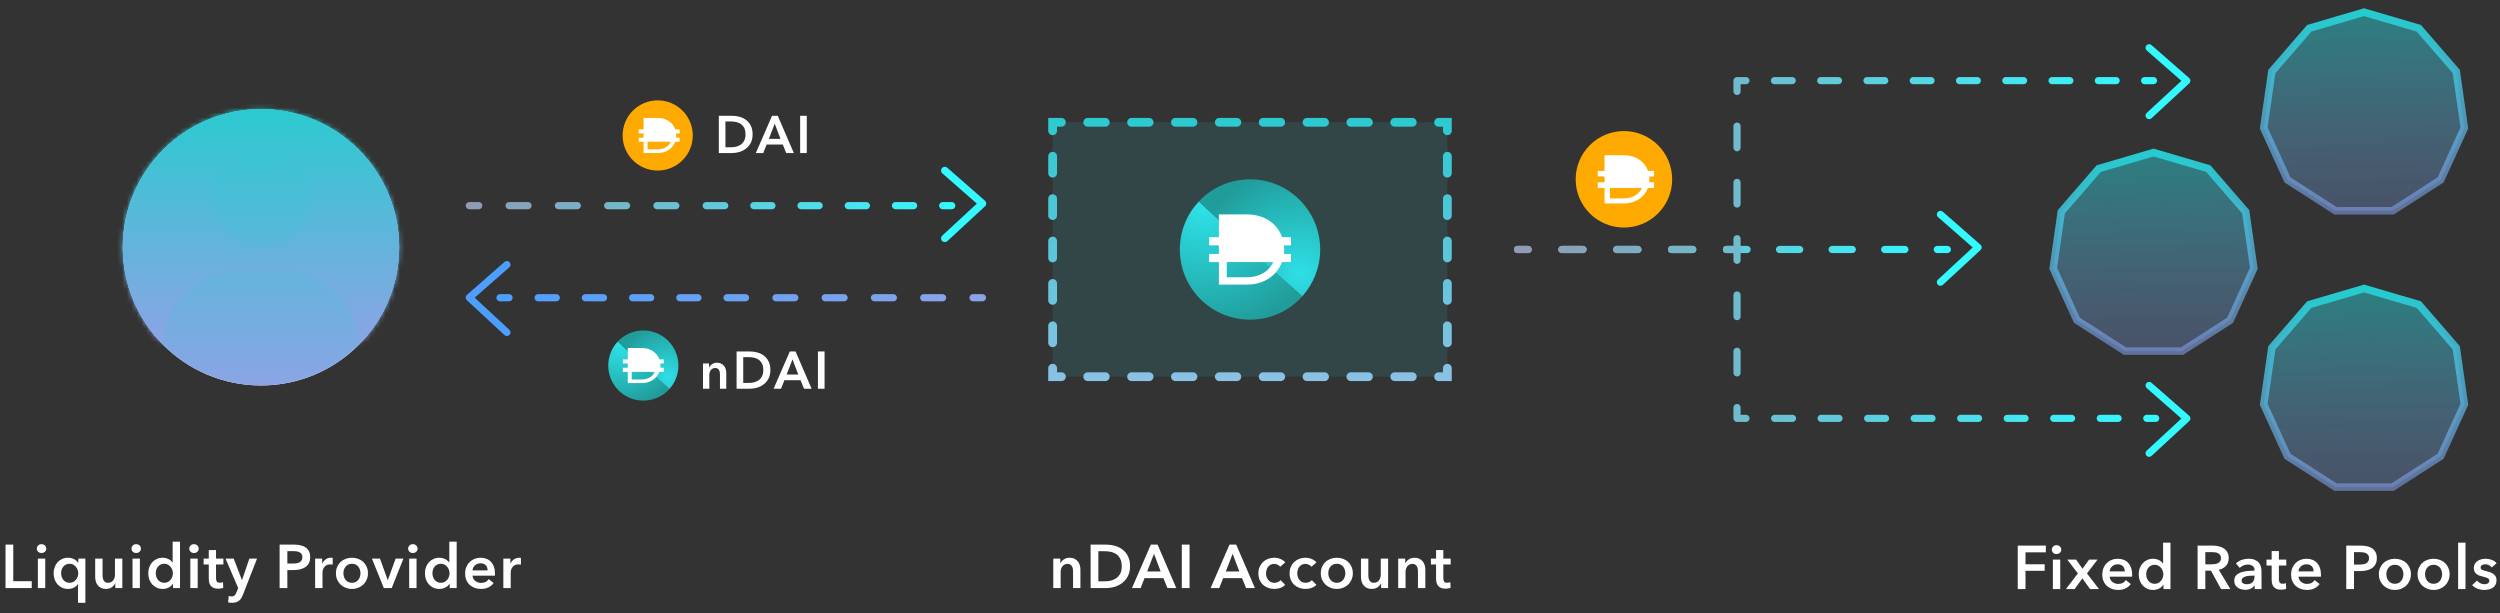 <svg width="522" height="128" viewBox="0 0 522 128" fill="none" xmlns="http://www.w3.org/2000/svg">
<rect x="0" y="0" width="522" height="128" fill="#333333" stroke="none"/>
<path d="M83.336 51.636C83.336 67.568 70.421 80.484 54.489 80.484C38.557 80.484 25.642 67.568 25.642 51.636C25.642 35.705 38.557 22.789 54.489 22.789C70.421 22.789 83.336 35.705 83.336 51.636Z" fill="white"/>
<path fillRule="evenodd" clipRule="evenodd" d="M54.489 74.985C67.384 74.985 77.838 64.532 77.838 51.636C77.838 38.741 67.384 28.288 54.489 28.288C41.594 28.288 31.14 38.741 31.14 51.636C31.14 64.532 41.594 74.985 54.489 74.985ZM54.489 80.484C70.421 80.484 83.336 67.568 83.336 51.636C83.336 35.705 70.421 22.789 54.489 22.789C38.557 22.789 25.642 35.705 25.642 51.636C25.642 67.568 38.557 80.484 54.489 80.484Z" fill="url(#paint0_linear_10391_104067)"/>
<mask id="path-3-inside-1_10391_104067" fill="white">
<path fillRule="evenodd" clipRule="evenodd" d="M75.431 71.476C80.331 66.305 83.336 59.322 83.336 51.636C83.336 35.705 70.421 22.789 54.489 22.789C38.557 22.789 25.642 35.705 25.642 51.636C25.642 59.347 28.666 66.35 33.594 71.526C34.32 63.194 41.334 56.634 49.852 56.634H59.178C67.677 56.634 74.682 63.168 75.431 71.476ZM54.515 51.971C48.731 51.971 44.023 47.264 44.023 41.48C44.023 35.695 48.731 30.988 54.515 30.988C60.299 30.988 65.006 35.695 65.006 41.48C65.006 47.264 60.299 51.971 54.515 51.971Z"/>
</mask>
<path fillRule="evenodd" clipRule="evenodd" d="M75.431 71.476C80.331 66.305 83.336 59.322 83.336 51.636C83.336 35.705 70.421 22.789 54.489 22.789C38.557 22.789 25.642 35.705 25.642 51.636C25.642 59.347 28.666 66.35 33.594 71.526C34.32 63.194 41.334 56.634 49.852 56.634H59.178C67.677 56.634 74.682 63.168 75.431 71.476ZM54.515 51.971C48.731 51.971 44.023 47.264 44.023 41.48C44.023 35.695 48.731 30.988 54.515 30.988C60.299 30.988 65.006 35.695 65.006 41.48C65.006 47.264 60.299 51.971 54.515 51.971Z" fill="url(#paint1_linear_10391_104067)"/>
<path d="M75.431 71.476L69.955 71.97L71.048 84.094L79.422 75.258L75.431 71.476ZM33.594 71.526L29.612 75.317L38.015 84.142L39.072 72.003L33.594 71.526ZM77.838 51.636C77.838 57.859 75.41 63.504 71.44 67.694L79.422 75.258C85.251 69.107 88.835 60.784 88.835 51.636H77.838ZM54.489 28.288C67.384 28.288 77.838 38.741 77.838 51.636H88.835C88.835 32.668 73.458 17.291 54.489 17.291V28.288ZM31.14 51.636C31.14 38.741 41.594 28.288 54.489 28.288V17.291C35.52 17.291 20.143 32.668 20.143 51.636H31.14ZM37.576 67.734C33.583 63.54 31.14 57.879 31.14 51.636H20.143C20.143 60.814 23.75 69.161 29.612 75.317L37.576 67.734ZM49.852 51.135C38.454 51.135 29.087 59.904 28.116 71.049L39.072 72.003C39.553 66.485 44.214 62.132 49.852 62.132V51.135ZM59.178 51.135H49.852V62.132H59.178V51.135ZM80.907 70.982C79.905 59.869 70.55 51.135 59.178 51.135V62.132C64.803 62.132 69.458 66.468 69.955 71.97L80.907 70.982ZM38.525 41.48C38.525 50.301 45.694 57.469 54.515 57.469V46.472C51.767 46.472 49.522 44.227 49.522 41.48H38.525ZM54.515 25.49C45.694 25.49 38.525 32.659 38.525 41.48H49.522C49.522 38.732 51.767 36.487 54.515 36.487V25.49ZM70.505 41.48C70.505 32.659 63.336 25.49 54.515 25.49V36.487C57.262 36.487 59.508 38.732 59.508 41.48H70.505ZM54.515 57.469C63.336 57.469 70.505 50.301 70.505 41.48H59.508C59.508 44.227 57.262 46.472 54.515 46.472V57.469Z" fill="url(#paint2_linear_10391_104067)" mask="url(#path-3-inside-1_10391_104067)"/>
<path fillRule="evenodd" clipRule="evenodd" d="M199.476 42.938C199.476 42.523 199.14 42.188 198.726 42.188L196.83 42.188C196.415 42.188 196.08 42.523 196.08 42.938C196.08 43.352 196.415 43.688 196.83 43.688L198.726 43.688C199.14 43.688 199.476 43.352 199.476 42.938ZM191.512 42.938C191.512 42.523 191.176 42.188 190.762 42.188L186.97 42.188C186.556 42.188 186.22 42.523 186.22 42.938C186.22 43.352 186.556 43.688 186.97 43.688L190.762 43.688C191.176 43.688 191.512 43.352 191.512 42.938ZM181.653 42.938C181.653 42.523 181.317 42.188 180.903 42.188L177.111 42.188C176.697 42.188 176.361 42.523 176.361 42.938C176.361 43.352 176.697 43.688 177.111 43.688L180.903 43.688C181.317 43.688 181.653 43.352 181.653 42.938ZM171.794 42.938C171.794 42.523 171.458 42.188 171.044 42.188L167.252 42.188C166.837 42.188 166.502 42.523 166.502 42.938C166.502 43.352 166.837 43.688 167.252 43.688L171.044 43.688C171.458 43.688 171.794 43.352 171.794 42.938ZM161.934 42.938C161.934 42.523 161.598 42.188 161.184 42.188L157.392 42.188C156.978 42.188 156.642 42.523 156.642 42.938C156.642 43.352 156.978 43.688 157.392 43.688L161.184 43.688C161.598 43.688 161.934 43.352 161.934 42.938ZM152.075 42.938C152.075 42.523 151.739 42.188 151.325 42.188L147.45 42.188C147.036 42.188 146.7 42.523 146.7 42.938C146.7 43.352 147.036 43.688 147.45 43.688L151.325 43.688C151.739 43.688 152.075 43.352 152.075 42.938ZM141.869 42.938C141.869 42.523 141.533 42.188 141.119 42.188L137.162 42.188C136.748 42.188 136.412 42.523 136.412 42.938C136.412 43.352 136.748 43.688 137.162 43.688L141.119 43.688C141.533 43.688 141.869 43.352 141.869 42.938ZM131.581 42.938C131.581 42.523 131.245 42.188 130.831 42.188L126.874 42.188C126.46 42.188 126.124 42.523 126.124 42.938C126.124 43.352 126.46 43.688 126.874 43.688L130.831 43.688C131.245 43.688 131.581 43.352 131.581 42.938ZM121.293 42.938C121.293 42.523 120.957 42.188 120.543 42.188L116.586 42.188C116.172 42.188 115.836 42.523 115.836 42.938C115.836 43.352 116.172 43.688 116.586 43.688L120.543 43.688C120.957 43.688 121.293 43.352 121.293 42.938ZM111.005 42.938C111.005 42.523 110.669 42.188 110.255 42.188L106.298 42.188C105.884 42.188 105.548 42.523 105.548 42.938C105.548 43.352 105.884 43.688 106.298 43.688L110.255 43.688C110.669 43.688 111.005 43.352 111.005 42.938ZM100.717 42.938C100.717 42.523 100.381 42.188 99.967 42.188L97.989 42.188C97.575 42.188 97.239 42.523 97.239 42.938C97.239 43.352 97.575 43.688 97.989 43.688L99.967 43.688C100.381 43.688 100.717 43.352 100.717 42.938Z" fill="url(#paint3_linear_10391_104067)"/>
<path fillRule="evenodd" clipRule="evenodd" d="M196.697 50.302C196.992 50.621 197.489 50.64 197.807 50.346L205.671 43.075C205.835 42.924 205.926 42.71 205.923 42.488C205.92 42.265 205.823 42.054 205.655 41.907L197.791 35.019C197.465 34.733 196.969 34.766 196.683 35.092C196.397 35.419 196.43 35.915 196.756 36.201L203.964 42.514L196.741 49.192C196.422 49.487 196.403 49.984 196.697 50.302Z" fill="#33F9FF"/>
<path fillRule="evenodd" clipRule="evenodd" d="M407.36 52.094C407.36 52.508 407.025 52.844 406.61 52.844L404.499 52.844C404.085 52.844 403.749 52.508 403.749 52.094C403.749 51.679 404.085 51.344 404.499 51.344L406.61 51.344C407.025 51.344 407.36 51.679 407.36 52.094ZM398.492 52.094C398.492 52.508 398.156 52.844 397.742 52.844L393.519 52.844C393.105 52.844 392.769 52.508 392.769 52.094C392.769 51.679 393.105 51.344 393.519 51.344L397.742 51.344C398.156 51.344 398.492 51.679 398.492 52.094ZM387.512 52.094C387.512 52.508 387.177 52.844 386.762 52.844L382.539 52.844C382.125 52.844 381.789 52.508 381.789 52.094C381.789 51.679 382.125 51.344 382.539 51.344L386.762 51.344C387.177 51.344 387.512 51.679 387.512 52.094ZM376.533 52.094C376.533 52.508 376.197 52.844 375.783 52.844L371.56 52.844C371.145 52.844 370.81 52.508 370.81 52.094C370.81 51.679 371.145 51.344 371.56 51.344L375.783 51.344C376.197 51.344 376.533 51.679 376.533 52.094ZM365.553 52.094C365.553 52.508 365.217 52.844 364.803 52.844L360.488 52.844C360.074 52.844 359.738 52.508 359.738 52.094C359.738 51.679 360.074 51.344 360.488 51.344L364.803 51.344C365.217 51.344 365.553 51.679 365.553 52.094ZM354.188 52.094C354.188 52.508 353.852 52.844 353.438 52.844L349.031 52.844C348.617 52.844 348.281 52.508 348.281 52.094C348.281 51.679 348.617 51.344 349.031 51.344L353.438 51.344C353.852 51.344 354.188 51.679 354.188 52.094ZM342.73 52.094C342.73 52.508 342.395 52.844 341.98 52.844L337.574 52.844C337.16 52.844 336.824 52.508 336.824 52.094C336.824 51.679 337.16 51.344 337.574 51.344L341.98 51.344C342.395 51.344 342.73 51.679 342.73 52.094ZM331.273 52.094C331.273 52.508 330.938 52.844 330.523 52.844L326.117 52.844C325.703 52.844 325.367 52.508 325.367 52.094C325.367 51.679 325.703 51.344 326.117 51.344L330.523 51.344C330.938 51.344 331.273 51.679 331.273 52.094ZM319.816 52.094C319.816 52.508 319.48 52.844 319.066 52.844L316.863 52.844C316.449 52.844 316.113 52.508 316.113 52.094C316.113 51.679 316.449 51.344 316.863 51.344L319.066 51.344C319.48 51.344 319.816 51.679 319.816 52.094Z" fill="url(#paint4_linear_10391_104067)"/>
<path fillRule="evenodd" clipRule="evenodd" d="M404.608 59.437C404.889 59.741 405.363 59.76 405.667 59.478L413.531 52.207C413.688 52.063 413.775 51.859 413.772 51.647C413.769 51.434 413.676 51.233 413.516 51.093L405.652 44.204C405.341 43.931 404.867 43.963 404.594 44.274C404.321 44.586 404.352 45.06 404.664 45.333L411.901 51.672L404.649 58.377C404.345 58.658 404.326 59.133 404.608 59.437Z" fill="#33F9FF"/>
<path fillRule="evenodd" clipRule="evenodd" d="M450.86 87.354C450.86 87.768 450.525 88.104 450.11 88.104L448.242 88.104C447.828 88.104 447.492 87.768 447.492 87.354C447.492 86.939 447.828 86.604 448.242 86.604L450.11 86.604C450.525 86.604 450.86 86.939 450.86 87.354ZM443.015 87.354C443.015 87.768 442.679 88.104 442.265 88.104L438.529 88.104C438.115 88.104 437.779 87.768 437.779 87.354C437.779 86.939 438.115 86.604 438.529 86.604L442.265 86.604C442.679 86.604 443.015 86.939 443.015 87.354ZM433.302 87.354C433.302 87.768 432.966 88.104 432.552 88.104L428.816 88.104C428.402 88.104 428.066 87.768 428.066 87.354C428.066 86.939 428.402 86.604 428.816 86.604L432.552 86.604C432.966 86.604 433.302 86.939 433.302 87.354ZM423.589 87.354C423.589 87.768 423.253 88.104 422.839 88.104L419.103 88.104C418.689 88.104 418.353 87.768 418.353 87.354C418.353 86.939 418.689 86.604 419.103 86.604L422.839 86.604C423.253 86.604 423.589 86.939 423.589 87.354ZM413.876 87.354C413.876 87.768 413.54 88.104 413.126 88.104L409.39 88.104C408.975 88.104 408.64 87.768 408.64 87.354C408.64 86.939 408.975 86.604 409.39 86.604L413.126 86.604C413.54 86.604 413.876 86.939 413.876 87.354ZM404.162 87.354C404.162 87.768 403.827 88.104 403.412 88.104L399.677 88.104C399.262 88.104 398.927 87.768 398.927 87.354C398.927 86.939 399.262 86.604 399.677 86.604L403.412 86.604C403.827 86.604 404.162 86.939 404.162 87.354ZM394.449 87.354C394.449 87.768 394.113 88.104 393.699 88.104L389.963 88.104C389.549 88.104 389.213 87.768 389.213 87.354C389.213 86.939 389.549 86.604 389.963 86.604L393.699 86.604C394.113 86.604 394.449 86.939 394.449 87.354ZM384.736 87.354C384.736 87.768 384.4 88.104 383.986 88.104L380.25 88.104C379.836 88.104 379.5 87.768 379.5 87.354C379.5 86.939 379.836 86.604 380.25 86.604L383.986 86.604C384.4 86.604 384.736 86.939 384.736 87.354ZM375.023 87.354C375.023 87.768 374.687 88.104 374.273 88.104L370.537 88.104C370.123 88.104 369.787 87.768 369.787 87.354C369.787 86.939 370.123 86.604 370.537 86.604L374.273 86.604C374.687 86.604 375.023 86.939 375.023 87.354ZM365.31 87.354C365.31 87.768 364.974 88.104 364.56 88.104L362.692 88.104C362.493 88.104 362.302 88.025 362.161 87.884C362.021 87.743 361.942 87.552 361.942 87.354L361.942 85.094C361.942 84.679 362.277 84.344 362.692 84.344C363.106 84.344 363.442 84.679 363.442 85.094L363.442 86.604L364.56 86.604C364.974 86.604 365.31 86.939 365.31 87.354ZM363.222 51.565C363.363 51.706 363.442 51.897 363.442 52.096L363.442 54.356C363.442 54.77 363.106 55.106 362.692 55.106C362.277 55.106 361.942 54.77 361.942 54.356L361.942 52.846L360.488 52.846C360.074 52.846 359.738 52.51 359.738 52.096C359.738 51.681 360.074 51.346 360.488 51.346L362.692 51.346C362.891 51.346 363.081 51.425 363.222 51.565ZM362.692 60.838C363.106 60.838 363.442 61.174 363.442 61.588L363.442 66.109C363.442 66.523 363.106 66.859 362.692 66.859C362.277 66.859 361.942 66.523 361.942 66.109L361.942 61.588C361.942 61.174 362.277 60.838 362.692 60.838ZM362.692 72.591C363.106 72.591 363.442 72.927 363.442 73.341L363.442 77.861C363.442 78.275 363.106 78.611 362.692 78.611C362.277 78.611 361.942 78.275 361.942 77.861L361.942 73.341C361.942 72.927 362.277 72.591 362.692 72.591ZM354.188 52.096C354.188 52.51 353.852 52.846 353.438 52.846L349.031 52.846C348.617 52.846 348.281 52.51 348.281 52.096C348.281 51.681 348.617 51.346 349.031 51.346L353.438 51.346C353.852 51.346 354.188 51.681 354.188 52.096ZM342.731 52.096C342.731 52.51 342.395 52.846 341.981 52.846L337.574 52.846C337.16 52.846 336.824 52.51 336.824 52.096C336.824 51.681 337.16 51.346 337.574 51.346L341.981 51.346C342.395 51.346 342.731 51.681 342.731 52.096ZM331.273 52.096C331.273 52.51 330.938 52.846 330.523 52.846L326.117 52.846C325.703 52.846 325.367 52.51 325.367 52.096C325.367 51.681 325.703 51.346 326.117 51.346L330.523 51.346C330.938 51.346 331.273 51.681 331.273 52.096ZM319.816 52.096C319.816 52.51 319.48 52.846 319.066 52.846L316.863 52.846C316.449 52.846 316.113 52.51 316.113 52.096C316.113 51.681 316.449 51.346 316.863 51.346L319.066 51.346C319.48 51.346 319.816 51.681 319.816 52.096Z" fill="url(#paint5_linear_10391_104067)"/>
<path fillRule="evenodd" clipRule="evenodd" d="M448.186 95.152C448.467 95.456 448.941 95.475 449.245 95.193L457.11 87.922C457.266 87.778 457.353 87.574 457.35 87.361C457.347 87.149 457.255 86.947 457.095 86.807L449.231 79.919C448.919 79.646 448.445 79.677 448.172 79.989C447.899 80.301 447.931 80.774 448.242 81.047L455.479 87.387L448.227 94.092C447.923 94.373 447.904 94.848 448.186 95.152Z" fill="#33F9FF"/>
<path fillRule="evenodd" clipRule="evenodd" d="M450.402 16.836C450.402 17.25 450.067 17.586 449.652 17.586L447.794 17.586C447.38 17.586 447.044 17.25 447.044 16.836C447.044 16.422 447.38 16.086 447.794 16.086L449.652 16.086C450.067 16.086 450.402 16.422 450.402 16.836ZM442.598 16.836C442.598 17.25 442.262 17.586 441.848 17.586L438.132 17.586C437.718 17.586 437.382 17.25 437.382 16.836C437.382 16.422 437.718 16.086 438.132 16.086L441.848 16.086C442.262 16.086 442.598 16.422 442.598 16.836ZM432.936 16.836C432.936 17.25 432.6 17.586 432.186 17.586L428.47 17.586C428.055 17.586 427.72 17.25 427.72 16.836C427.72 16.422 428.055 16.086 428.47 16.086L432.186 16.086C432.6 16.086 432.936 16.422 432.936 16.836ZM423.274 16.836C423.274 17.25 422.938 17.586 422.524 17.586L418.807 17.586C418.393 17.586 418.057 17.25 418.057 16.836C418.057 16.422 418.393 16.086 418.807 16.086L422.524 16.086C422.938 16.086 423.274 16.422 423.274 16.836ZM413.611 16.836C413.611 17.25 413.276 17.586 412.861 17.586L409.145 17.586C408.731 17.586 408.395 17.25 408.395 16.836C408.395 16.422 408.731 16.086 409.145 16.086L412.861 16.086C413.276 16.086 413.611 16.422 413.611 16.836ZM403.949 16.836C403.949 17.25 403.613 17.586 403.199 17.586L399.483 17.586C399.069 17.586 398.733 17.25 398.733 16.836C398.733 16.422 399.069 16.086 399.483 16.086L403.199 16.086C403.613 16.086 403.949 16.422 403.949 16.836ZM394.287 16.836C394.287 17.25 393.951 17.586 393.537 17.586L389.821 17.586C389.406 17.586 389.071 17.25 389.071 16.836C389.071 16.422 389.406 16.086 389.821 16.086L393.537 16.086C393.951 16.086 394.287 16.422 394.287 16.836ZM384.624 16.836C384.624 17.25 384.289 17.586 383.874 17.586L380.158 17.586C379.744 17.586 379.408 17.25 379.408 16.836C379.408 16.422 379.744 16.086 380.158 16.086L383.874 16.086C384.289 16.086 384.624 16.422 384.624 16.836ZM374.962 16.836C374.962 17.25 374.626 17.586 374.212 17.586L370.496 17.586C370.082 17.586 369.746 17.25 369.746 16.836C369.746 16.422 370.082 16.086 370.496 16.086L374.212 16.086C374.626 16.086 374.962 16.422 374.962 16.836ZM365.3 16.836C365.3 17.25 364.964 17.586 364.55 17.586L363.442 17.586L363.442 19.096C363.442 19.51 363.106 19.846 362.692 19.846C362.278 19.846 361.942 19.51 361.942 19.096L361.942 16.836C361.942 16.422 362.278 16.086 362.692 16.086L364.55 16.086C364.964 16.086 365.3 16.422 365.3 16.836ZM362.692 25.578C363.106 25.578 363.442 25.914 363.442 26.328L363.442 30.849C363.442 31.263 363.106 31.599 362.692 31.599C362.278 31.599 361.942 31.263 361.942 30.849L361.942 26.328C361.942 25.914 362.278 25.578 362.692 25.578ZM362.692 37.331C363.106 37.331 363.442 37.667 363.442 38.081L363.442 42.601C363.442 43.015 363.106 43.351 362.692 43.351C362.278 43.351 361.942 43.015 361.942 42.601L361.942 38.081C361.942 37.667 362.278 37.331 362.692 37.331ZM362.692 49.084C363.106 49.084 363.442 49.419 363.442 49.834L363.442 52.094C363.442 52.508 363.106 52.844 362.692 52.844L360.488 52.844C360.074 52.844 359.738 52.508 359.738 52.094C359.738 51.679 360.074 51.344 360.488 51.344L361.942 51.344L361.942 49.834C361.942 49.419 362.278 49.084 362.692 49.084ZM354.188 52.094C354.188 52.508 353.852 52.844 353.438 52.844L349.031 52.844C348.617 52.844 348.281 52.508 348.281 52.094C348.281 51.679 348.617 51.344 349.031 51.344L353.438 51.344C353.852 51.344 354.188 51.679 354.188 52.094ZM342.731 52.094C342.731 52.508 342.395 52.844 341.981 52.844L337.574 52.844C337.16 52.844 336.824 52.508 336.824 52.094C336.824 51.679 337.16 51.344 337.574 51.344L341.981 51.344C342.395 51.344 342.731 51.679 342.731 52.094ZM331.274 52.094C331.274 52.508 330.938 52.844 330.524 52.844L326.117 52.844C325.703 52.844 325.367 52.508 325.367 52.094C325.367 51.679 325.703 51.344 326.117 51.344L330.524 51.344C330.938 51.344 331.274 51.679 331.274 52.094ZM319.817 52.094C319.817 52.508 319.481 52.844 319.067 52.844L316.863 52.844C316.449 52.844 316.113 52.508 316.113 52.094C316.113 51.679 316.449 51.344 316.863 51.344L319.067 51.344C319.481 51.344 319.817 51.679 319.817 52.094Z" fill="url(#paint6_linear_10391_104067)"/>
<path fillRule="evenodd" clipRule="evenodd" d="M448.186 24.642C448.467 24.946 448.941 24.965 449.245 24.683L457.11 17.412C457.266 17.268 457.353 17.064 457.35 16.852C457.347 16.639 457.255 16.438 457.095 16.298L449.231 9.409C448.919 9.136 448.445 9.168 448.172 9.479C447.899 9.791 447.931 10.265 448.242 10.538L455.479 16.877L448.227 23.582C447.923 23.863 447.904 24.338 448.186 24.642Z" fill="#33F9FF"/>
<path fillRule="evenodd" clipRule="evenodd" d="M103.649 62.168C103.649 61.754 103.985 61.418 104.399 61.418H106.295C106.71 61.418 107.045 61.754 107.045 62.168C107.045 62.582 106.71 62.918 106.295 62.918H104.399C103.985 62.918 103.649 62.582 103.649 62.168ZM111.613 62.168C111.613 61.754 111.949 61.418 112.363 61.418H116.155C116.569 61.418 116.905 61.754 116.905 62.168C116.905 62.582 116.569 62.918 116.155 62.918H112.363C111.949 62.918 111.613 62.582 111.613 62.168ZM121.472 62.168C121.472 61.754 121.808 61.418 122.222 61.418H126.014C126.428 61.418 126.764 61.754 126.764 62.168C126.764 62.582 126.428 62.918 126.014 62.918H122.222C121.808 62.918 121.472 62.582 121.472 62.168ZM131.331 62.168C131.331 61.754 131.667 61.418 132.081 61.418H135.873C136.288 61.418 136.623 61.754 136.623 62.168C136.623 62.582 136.288 62.918 135.873 62.918H132.081C131.667 62.918 131.331 62.582 131.331 62.168ZM141.191 62.168C141.191 61.754 141.527 61.418 141.941 61.418H145.733C146.147 61.418 146.483 61.754 146.483 62.168C146.483 62.582 146.147 62.918 145.733 62.918H141.941C141.527 62.918 141.191 62.582 141.191 62.168ZM151.05 62.168C151.05 61.754 151.386 61.418 151.8 61.418H155.675C156.089 61.418 156.425 61.754 156.425 62.168C156.425 62.582 156.089 62.918 155.675 62.918H151.8C151.386 62.918 151.05 62.582 151.05 62.168ZM161.256 62.168C161.256 61.754 161.592 61.418 162.006 61.418L165.963 61.418C166.377 61.418 166.713 61.754 166.713 62.168C166.713 62.582 166.377 62.918 165.963 62.918H162.006C161.592 62.918 161.256 62.582 161.256 62.168ZM171.544 62.168C171.544 61.754 171.88 61.418 172.294 61.418H176.251C176.665 61.418 177.001 61.754 177.001 62.168C177.001 62.582 176.665 62.918 176.251 62.918H172.294C171.88 62.918 171.544 62.582 171.544 62.168ZM181.832 62.168C181.832 61.754 182.168 61.418 182.582 61.418H186.539C186.953 61.418 187.289 61.754 187.289 62.168C187.289 62.582 186.953 62.918 186.539 62.918H182.582C182.168 62.918 181.832 62.582 181.832 62.168ZM192.12 62.168C192.12 61.754 192.456 61.418 192.87 61.418H196.827C197.241 61.418 197.577 61.754 197.577 62.168C197.577 62.582 197.241 62.918 196.827 62.918H192.87C192.456 62.918 192.12 62.582 192.12 62.168ZM202.408 62.168C202.408 61.754 202.744 61.418 203.158 61.418H205.136C205.55 61.418 205.886 61.754 205.886 62.168C205.886 62.582 205.55 62.918 205.136 62.918H203.158C202.744 62.918 202.408 62.582 202.408 62.168Z" fill="url(#paint7_linear_10391_104067)"/>
<path fillRule="evenodd" clipRule="evenodd" d="M106.395 69.92C106.114 70.224 105.639 70.242 105.335 69.961L97.48 62.69C97.324 62.545 97.237 62.342 97.24 62.129C97.243 61.917 97.335 61.715 97.495 61.575L105.35 54.687C105.662 54.414 106.136 54.445 106.409 54.756C106.682 55.068 106.651 55.541 106.339 55.815L99.11 62.154L106.354 68.86C106.658 69.141 106.676 69.616 106.395 69.92Z" fill="#4D9FFF"/>
<path d="M1.154 113.712H2.769V121.353H6.628V122.789H1.154V113.712ZM7.907 116.635H9.445V122.789H7.907V116.635ZM7.689 114.545C7.689 114.297 7.779 114.084 7.958 113.904C8.146 113.716 8.381 113.622 8.663 113.622C8.945 113.622 9.181 113.712 9.369 113.891C9.565 114.062 9.663 114.28 9.663 114.545C9.663 114.81 9.565 115.032 9.369 115.212C9.181 115.383 8.945 115.468 8.663 115.468C8.381 115.468 8.146 115.378 7.958 115.199C7.779 115.011 7.689 114.793 7.689 114.545ZM17.825 125.866H16.287V121.969H16.261C16.064 122.276 15.782 122.52 15.415 122.699C15.056 122.879 14.658 122.969 14.222 122.969C13.752 122.969 13.329 122.883 12.953 122.712C12.585 122.533 12.269 122.298 12.004 122.007C11.748 121.708 11.547 121.362 11.402 120.968C11.265 120.567 11.197 120.139 11.197 119.686C11.197 119.233 11.269 118.81 11.415 118.417C11.56 118.024 11.765 117.682 12.03 117.391C12.295 117.101 12.611 116.874 12.979 116.712C13.346 116.541 13.748 116.455 14.184 116.455C14.466 116.455 14.718 116.49 14.94 116.558C15.171 116.618 15.376 116.699 15.556 116.802C15.735 116.896 15.885 117.007 16.004 117.135C16.133 117.255 16.235 117.374 16.312 117.494H16.351V116.635H17.825V125.866ZM12.761 119.686C12.761 119.926 12.795 120.165 12.863 120.404C12.94 120.644 13.051 120.857 13.197 121.045C13.342 121.233 13.526 121.387 13.748 121.507C13.97 121.627 14.231 121.686 14.53 121.686C14.812 121.686 15.064 121.631 15.287 121.52C15.509 121.4 15.697 121.246 15.851 121.058C16.013 120.87 16.133 120.661 16.21 120.43C16.295 120.191 16.338 119.951 16.338 119.712C16.338 119.473 16.295 119.233 16.21 118.994C16.133 118.755 16.013 118.541 15.851 118.353C15.697 118.165 15.509 118.011 15.287 117.891C15.064 117.772 14.812 117.712 14.53 117.712C14.231 117.712 13.97 117.772 13.748 117.891C13.526 118.003 13.342 118.152 13.197 118.34C13.051 118.528 12.94 118.742 12.863 118.981C12.795 119.212 12.761 119.447 12.761 119.686ZM25.541 122.789H24.08V121.802H24.054C23.917 122.11 23.678 122.383 23.336 122.622C23.003 122.853 22.605 122.969 22.144 122.969C21.742 122.969 21.396 122.9 21.105 122.763C20.823 122.618 20.588 122.43 20.4 122.199C20.221 121.969 20.088 121.704 20.003 121.404C19.917 121.105 19.874 120.798 19.874 120.481V116.635H21.413V120.045C21.413 120.225 21.426 120.413 21.451 120.609C21.477 120.806 21.532 120.986 21.618 121.148C21.703 121.302 21.819 121.43 21.964 121.533C22.118 121.635 22.319 121.686 22.567 121.686C22.806 121.686 23.015 121.639 23.195 121.545C23.383 121.443 23.533 121.315 23.644 121.161C23.763 121.007 23.853 120.832 23.913 120.635C23.973 120.43 24.003 120.225 24.003 120.02V116.635H25.541V122.789ZM27.67 116.635H29.208V122.789H27.67V116.635ZM27.452 114.545C27.452 114.297 27.542 114.084 27.721 113.904C27.909 113.716 28.144 113.622 28.426 113.622C28.708 113.622 28.944 113.712 29.131 113.891C29.328 114.062 29.426 114.28 29.426 114.545C29.426 114.81 29.328 115.032 29.131 115.212C28.944 115.383 28.708 115.468 28.426 115.468C28.144 115.468 27.909 115.378 27.721 115.199C27.542 115.011 27.452 114.793 27.452 114.545ZM37.588 122.789H36.126V121.866H36.101C35.887 122.225 35.588 122.498 35.203 122.686C34.827 122.875 34.421 122.969 33.985 122.969C33.515 122.969 33.092 122.883 32.716 122.712C32.348 122.533 32.032 122.298 31.767 122.007C31.511 121.708 31.31 121.362 31.165 120.968C31.028 120.567 30.959 120.139 30.959 119.686C30.959 119.233 31.032 118.81 31.177 118.417C31.323 118.024 31.528 117.682 31.793 117.391C32.058 117.101 32.374 116.874 32.742 116.712C33.109 116.541 33.511 116.455 33.947 116.455C34.229 116.455 34.481 116.49 34.703 116.558C34.925 116.618 35.118 116.695 35.28 116.789C35.451 116.883 35.596 116.985 35.716 117.097C35.836 117.208 35.934 117.314 36.011 117.417H36.05V113.096H37.588V122.789ZM32.524 119.686C32.524 119.926 32.558 120.165 32.626 120.404C32.703 120.644 32.814 120.857 32.96 121.045C33.105 121.233 33.289 121.387 33.511 121.507C33.733 121.627 33.994 121.686 34.293 121.686C34.575 121.686 34.827 121.631 35.049 121.52C35.272 121.4 35.46 121.246 35.614 121.058C35.776 120.87 35.896 120.661 35.972 120.43C36.058 120.191 36.101 119.951 36.101 119.712C36.101 119.473 36.058 119.233 35.972 118.994C35.896 118.755 35.776 118.541 35.614 118.353C35.46 118.165 35.272 118.011 35.049 117.891C34.827 117.772 34.575 117.712 34.293 117.712C33.994 117.712 33.733 117.772 33.511 117.891C33.289 118.003 33.105 118.152 32.96 118.34C32.814 118.528 32.703 118.742 32.626 118.981C32.558 119.212 32.524 119.447 32.524 119.686ZM39.739 116.635H41.278V122.789H39.739V116.635ZM39.521 114.545C39.521 114.297 39.611 114.084 39.791 113.904C39.978 113.716 40.214 113.622 40.496 113.622C40.778 113.622 41.013 113.712 41.201 113.891C41.397 114.062 41.496 114.28 41.496 114.545C41.496 114.81 41.397 115.032 41.201 115.212C41.013 115.383 40.778 115.468 40.496 115.468C40.214 115.468 39.978 115.378 39.791 115.199C39.611 115.011 39.521 114.793 39.521 114.545ZM42.516 117.866V116.635H43.593V114.853H45.106V116.635H46.644V117.866H45.106V120.725C45.106 120.998 45.153 121.225 45.247 121.404C45.349 121.584 45.572 121.674 45.914 121.674C46.016 121.674 46.127 121.665 46.247 121.648C46.367 121.622 46.473 121.588 46.567 121.545L46.619 122.751C46.482 122.802 46.32 122.84 46.132 122.866C45.944 122.9 45.764 122.917 45.593 122.917C45.183 122.917 44.849 122.862 44.593 122.751C44.337 122.631 44.131 122.473 43.978 122.276C43.832 122.071 43.73 121.84 43.67 121.584C43.619 121.319 43.593 121.037 43.593 120.738V117.866H42.516ZM47.091 116.635H48.796L50.514 121.11H50.54L52.066 116.635H53.668L50.758 124.11C50.647 124.392 50.527 124.64 50.399 124.853C50.271 125.075 50.117 125.259 49.937 125.405C49.758 125.558 49.544 125.674 49.296 125.751C49.057 125.828 48.766 125.866 48.425 125.866C48.296 125.866 48.164 125.858 48.027 125.84C47.899 125.832 47.766 125.811 47.63 125.776L47.758 124.443C47.86 124.477 47.959 124.499 48.053 124.507C48.155 124.524 48.249 124.533 48.335 124.533C48.497 124.533 48.634 124.511 48.745 124.469C48.856 124.434 48.95 124.375 49.027 124.289C49.104 124.212 49.172 124.114 49.232 123.994C49.292 123.875 49.356 123.734 49.425 123.571L49.732 122.789L47.091 116.635ZM58.383 113.712H61.344C61.866 113.712 62.336 113.759 62.755 113.853C63.173 113.947 63.532 114.101 63.831 114.314C64.131 114.528 64.361 114.802 64.524 115.135C64.686 115.468 64.767 115.87 64.767 116.34C64.767 116.844 64.673 117.267 64.485 117.609C64.297 117.951 64.041 118.229 63.716 118.443C63.4 118.648 63.028 118.797 62.601 118.891C62.173 118.985 61.72 119.032 61.242 119.032H59.998V122.789H58.383V113.712ZM61.126 117.673C61.391 117.673 61.643 117.656 61.883 117.622C62.122 117.579 62.336 117.511 62.524 117.417C62.712 117.314 62.861 117.178 62.972 117.007C63.084 116.836 63.139 116.614 63.139 116.34C63.139 116.075 63.084 115.861 62.972 115.699C62.861 115.528 62.712 115.396 62.524 115.302C62.344 115.208 62.135 115.148 61.895 115.122C61.665 115.088 61.425 115.071 61.178 115.071H59.998V117.673H61.126ZM65.799 116.635H67.273V117.661H67.299C67.47 117.302 67.709 117.011 68.017 116.789C68.325 116.567 68.684 116.455 69.094 116.455C69.154 116.455 69.218 116.46 69.286 116.468C69.355 116.468 69.414 116.477 69.466 116.494V117.904C69.363 117.879 69.273 117.862 69.197 117.853C69.128 117.844 69.06 117.84 68.991 117.84C68.641 117.84 68.359 117.904 68.145 118.032C67.931 118.161 67.765 118.315 67.645 118.494C67.525 118.674 67.444 118.857 67.401 119.045C67.359 119.233 67.337 119.383 67.337 119.494V122.789H65.799V116.635ZM70.141 119.686C70.141 119.199 70.227 118.759 70.398 118.366C70.577 117.964 70.816 117.622 71.115 117.34C71.415 117.058 71.769 116.84 72.18 116.686C72.59 116.532 73.026 116.455 73.487 116.455C73.949 116.455 74.385 116.532 74.795 116.686C75.205 116.84 75.56 117.058 75.859 117.34C76.159 117.622 76.394 117.964 76.564 118.366C76.744 118.759 76.834 119.199 76.834 119.686C76.834 120.174 76.744 120.618 76.564 121.02C76.394 121.421 76.159 121.768 75.859 122.058C75.56 122.34 75.205 122.563 74.795 122.725C74.385 122.887 73.949 122.969 73.487 122.969C73.026 122.969 72.59 122.887 72.18 122.725C71.769 122.563 71.415 122.34 71.115 122.058C70.816 121.768 70.577 121.421 70.398 121.02C70.227 120.618 70.141 120.174 70.141 119.686ZM71.705 119.686C71.705 119.926 71.74 120.165 71.808 120.404C71.885 120.644 71.996 120.857 72.141 121.045C72.287 121.233 72.47 121.387 72.692 121.507C72.915 121.627 73.18 121.686 73.487 121.686C73.795 121.686 74.06 121.627 74.282 121.507C74.505 121.387 74.688 121.233 74.834 121.045C74.979 120.857 75.086 120.644 75.154 120.404C75.231 120.165 75.27 119.926 75.27 119.686C75.27 119.447 75.231 119.212 75.154 118.981C75.086 118.742 74.979 118.528 74.834 118.34C74.688 118.152 74.505 118.003 74.282 117.891C74.06 117.772 73.795 117.712 73.487 117.712C73.18 117.712 72.915 117.772 72.692 117.891C72.47 118.003 72.287 118.152 72.141 118.34C71.996 118.528 71.885 118.742 71.808 118.981C71.74 119.212 71.705 119.447 71.705 119.686ZM77.659 116.635H79.338L80.954 121.122H80.979L82.608 116.635H84.236L81.787 122.789H80.146L77.659 116.635ZM85.437 116.635H86.976V122.789H85.437V116.635ZM85.219 114.545C85.219 114.297 85.309 114.084 85.489 113.904C85.677 113.716 85.912 113.622 86.194 113.622C86.476 113.622 86.711 113.712 86.899 113.891C87.095 114.062 87.194 114.28 87.194 114.545C87.194 114.81 87.095 115.032 86.899 115.212C86.711 115.383 86.476 115.468 86.194 115.468C85.912 115.468 85.677 115.378 85.489 115.199C85.309 115.011 85.219 114.793 85.219 114.545ZM95.355 122.789H93.894V121.866H93.868C93.654 122.225 93.355 122.498 92.971 122.686C92.594 122.875 92.189 122.969 91.753 122.969C91.282 122.969 90.859 122.883 90.483 122.712C90.116 122.533 89.799 122.298 89.535 122.007C89.278 121.708 89.077 121.362 88.932 120.968C88.795 120.567 88.727 120.139 88.727 119.686C88.727 119.233 88.799 118.81 88.945 118.417C89.09 118.024 89.295 117.682 89.56 117.391C89.825 117.101 90.141 116.874 90.509 116.712C90.876 116.541 91.278 116.455 91.714 116.455C91.996 116.455 92.248 116.49 92.471 116.558C92.693 116.618 92.885 116.695 93.047 116.789C93.219 116.883 93.364 116.985 93.484 117.097C93.603 117.208 93.701 117.314 93.778 117.417H93.817V113.096H95.355V122.789ZM90.291 119.686C90.291 119.926 90.325 120.165 90.394 120.404C90.471 120.644 90.582 120.857 90.727 121.045C90.872 121.233 91.056 121.387 91.278 121.507C91.501 121.627 91.761 121.686 92.06 121.686C92.342 121.686 92.594 121.631 92.817 121.52C93.039 121.4 93.227 121.246 93.381 121.058C93.543 120.87 93.663 120.661 93.74 120.43C93.825 120.191 93.868 119.951 93.868 119.712C93.868 119.473 93.825 119.233 93.74 118.994C93.663 118.755 93.543 118.541 93.381 118.353C93.227 118.165 93.039 118.011 92.817 117.891C92.594 117.772 92.342 117.712 92.06 117.712C91.761 117.712 91.501 117.772 91.278 117.891C91.056 118.003 90.872 118.152 90.727 118.34C90.582 118.528 90.471 118.742 90.394 118.981C90.325 119.212 90.291 119.447 90.291 119.686ZM101.814 119.097C101.814 118.9 101.785 118.712 101.725 118.532C101.673 118.353 101.588 118.195 101.468 118.058C101.349 117.921 101.195 117.814 101.007 117.738C100.827 117.652 100.614 117.609 100.366 117.609C99.904 117.609 99.511 117.75 99.186 118.032C98.87 118.306 98.695 118.661 98.66 119.097H101.814ZM103.353 119.789C103.353 119.857 103.353 119.926 103.353 119.994C103.353 120.062 103.349 120.131 103.34 120.199H98.66C98.678 120.421 98.733 120.627 98.827 120.815C98.93 120.994 99.062 121.152 99.225 121.289C99.387 121.417 99.571 121.52 99.776 121.597C99.981 121.674 100.195 121.712 100.417 121.712C100.802 121.712 101.126 121.644 101.391 121.507C101.656 121.362 101.874 121.165 102.045 120.917L103.071 121.738C102.464 122.558 101.584 122.969 100.43 122.969C99.951 122.969 99.511 122.896 99.109 122.751C98.707 122.597 98.357 122.383 98.058 122.11C97.767 121.836 97.537 121.503 97.365 121.11C97.203 120.708 97.122 120.255 97.122 119.75C97.122 119.255 97.203 118.806 97.365 118.404C97.537 117.994 97.767 117.648 98.058 117.366C98.349 117.075 98.69 116.853 99.084 116.699C99.485 116.537 99.917 116.455 100.378 116.455C100.806 116.455 101.199 116.528 101.558 116.673C101.926 116.81 102.242 117.02 102.507 117.302C102.772 117.575 102.977 117.921 103.122 118.34C103.276 118.75 103.353 119.233 103.353 119.789ZM105.099 116.635H106.574V117.661H106.6C106.77 117.302 107.01 117.011 107.317 116.789C107.625 116.567 107.984 116.455 108.394 116.455C108.454 116.455 108.518 116.46 108.587 116.468C108.655 116.468 108.715 116.477 108.766 116.494V117.904C108.664 117.879 108.574 117.862 108.497 117.853C108.429 117.844 108.36 117.84 108.292 117.84C107.941 117.84 107.659 117.904 107.446 118.032C107.232 118.161 107.065 118.315 106.946 118.494C106.826 118.674 106.745 118.857 106.702 119.045C106.659 119.233 106.638 119.383 106.638 119.494V122.789H105.099V116.635Z" fill="white"/>
<path d="M421.309 113.923H427.169V115.333H422.925V117.82H426.925V119.179H422.925V123H421.309V113.923ZM428.639 116.846H430.177V123H428.639V116.846ZM428.421 114.756C428.421 114.508 428.51 114.295 428.69 114.115C428.878 113.927 429.113 113.833 429.395 113.833C429.677 113.833 429.912 113.923 430.1 114.102C430.297 114.273 430.395 114.491 430.395 114.756C430.395 115.021 430.297 115.243 430.1 115.423C429.912 115.594 429.677 115.679 429.395 115.679C429.113 115.679 428.878 115.589 428.69 115.41C428.51 115.222 428.421 115.004 428.421 114.756ZM433.864 119.731L431.646 116.846H433.492L434.826 118.756L436.198 116.846H437.967L435.762 119.731L438.275 123H436.403L434.8 120.756L433.185 123H431.364L433.864 119.731ZM443.651 119.308C443.651 119.111 443.621 118.923 443.561 118.743C443.51 118.564 443.425 118.406 443.305 118.269C443.185 118.132 443.031 118.025 442.843 117.949C442.664 117.863 442.45 117.82 442.202 117.82C441.741 117.82 441.348 117.961 441.023 118.243C440.707 118.517 440.531 118.872 440.497 119.308H443.651ZM445.19 120C445.19 120.068 445.19 120.137 445.19 120.205C445.19 120.273 445.185 120.342 445.177 120.41H440.497C440.514 120.632 440.57 120.838 440.664 121.026C440.766 121.205 440.899 121.363 441.061 121.5C441.224 121.628 441.407 121.731 441.613 121.808C441.818 121.885 442.031 121.923 442.254 121.923C442.638 121.923 442.963 121.855 443.228 121.718C443.493 121.573 443.711 121.376 443.882 121.128L444.908 121.949C444.301 122.769 443.42 123.179 442.266 123.179C441.788 123.179 441.348 123.107 440.946 122.962C440.544 122.808 440.194 122.594 439.895 122.32C439.604 122.047 439.373 121.714 439.202 121.32C439.04 120.919 438.959 120.466 438.959 119.961C438.959 119.466 439.04 119.017 439.202 118.615C439.373 118.205 439.604 117.859 439.895 117.577C440.185 117.286 440.527 117.064 440.92 116.91C441.322 116.748 441.754 116.666 442.215 116.666C442.643 116.666 443.036 116.739 443.395 116.884C443.762 117.021 444.078 117.231 444.343 117.513C444.608 117.786 444.814 118.132 444.959 118.551C445.113 118.961 445.19 119.444 445.19 120ZM453.193 123H451.731V122.077H451.706C451.492 122.436 451.193 122.709 450.808 122.897C450.432 123.085 450.026 123.179 449.59 123.179C449.12 123.179 448.697 123.094 448.321 122.923C447.953 122.744 447.637 122.509 447.372 122.218C447.116 121.919 446.915 121.573 446.769 121.179C446.633 120.778 446.564 120.35 446.564 119.897C446.564 119.444 446.637 119.021 446.782 118.628C446.928 118.235 447.133 117.893 447.398 117.602C447.663 117.312 447.979 117.085 448.346 116.923C448.714 116.752 449.116 116.666 449.552 116.666C449.834 116.666 450.086 116.701 450.308 116.769C450.53 116.829 450.723 116.906 450.885 117C451.056 117.094 451.201 117.196 451.321 117.307C451.441 117.419 451.539 117.525 451.616 117.628H451.654V113.307H453.193V123ZM448.128 119.897C448.128 120.137 448.163 120.376 448.231 120.615C448.308 120.855 448.419 121.068 448.564 121.256C448.71 121.444 448.893 121.598 449.116 121.718C449.338 121.838 449.599 121.897 449.898 121.897C450.18 121.897 450.432 121.842 450.654 121.731C450.876 121.611 451.064 121.457 451.218 121.269C451.381 121.081 451.5 120.872 451.577 120.641C451.663 120.402 451.706 120.162 451.706 119.923C451.706 119.684 451.663 119.444 451.577 119.205C451.5 118.966 451.381 118.752 451.218 118.564C451.064 118.376 450.876 118.222 450.654 118.102C450.432 117.983 450.18 117.923 449.898 117.923C449.599 117.923 449.338 117.983 449.116 118.102C448.893 118.213 448.71 118.363 448.564 118.551C448.419 118.739 448.308 118.953 448.231 119.192C448.163 119.423 448.128 119.658 448.128 119.897ZM458.857 113.923H462.011C462.438 113.923 462.853 113.97 463.255 114.064C463.656 114.149 464.011 114.295 464.319 114.5C464.635 114.705 464.887 114.974 465.075 115.307C465.263 115.641 465.357 116.047 465.357 116.525C465.357 117.184 465.169 117.722 464.793 118.141C464.426 118.551 463.921 118.829 463.28 118.974L465.703 123H463.755L461.652 119.154H460.472V123H458.857V113.923ZM461.793 117.833C462.024 117.833 462.255 117.816 462.485 117.782C462.716 117.748 462.921 117.684 463.101 117.59C463.289 117.495 463.443 117.363 463.562 117.192C463.682 117.013 463.742 116.786 463.742 116.513C463.742 116.265 463.686 116.064 463.575 115.91C463.464 115.748 463.323 115.619 463.152 115.525C462.981 115.431 462.784 115.367 462.562 115.333C462.349 115.299 462.139 115.282 461.934 115.282H460.472V117.833H461.793ZM470.77 122.218H470.732C470.578 122.491 470.33 122.718 469.988 122.897C469.646 123.068 469.257 123.154 468.821 123.154C468.573 123.154 468.313 123.12 468.039 123.051C467.774 122.991 467.526 122.889 467.296 122.744C467.073 122.59 466.885 122.393 466.731 122.154C466.586 121.906 466.514 121.603 466.514 121.244C466.514 120.782 466.642 120.414 466.898 120.141C467.163 119.867 467.501 119.658 467.911 119.513C468.321 119.367 468.774 119.273 469.27 119.231C469.774 119.179 470.266 119.154 470.744 119.154V119C470.744 118.615 470.603 118.333 470.321 118.154C470.048 117.966 469.719 117.872 469.334 117.872C469.009 117.872 468.697 117.94 468.398 118.077C468.099 118.213 467.851 118.38 467.655 118.577L466.86 117.641C467.21 117.316 467.612 117.072 468.065 116.91C468.526 116.748 468.992 116.666 469.462 116.666C470.009 116.666 470.458 116.743 470.809 116.897C471.168 117.051 471.45 117.252 471.655 117.5C471.86 117.748 472.001 118.025 472.078 118.333C472.163 118.641 472.206 118.949 472.206 119.256V123H470.77V122.218ZM470.744 120.192H470.398C470.15 120.192 469.89 120.205 469.616 120.231C469.343 120.248 469.091 120.295 468.86 120.372C468.629 120.44 468.437 120.543 468.283 120.679C468.129 120.808 468.052 120.987 468.052 121.218C468.052 121.363 468.082 121.487 468.142 121.59C468.21 121.684 468.296 121.761 468.398 121.82C468.501 121.88 468.616 121.923 468.744 121.949C468.873 121.974 469.001 121.987 469.129 121.987C469.659 121.987 470.061 121.846 470.334 121.564C470.608 121.282 470.744 120.897 470.744 120.41V120.192ZM473.245 118.077V116.846H474.322V115.064H475.835V116.846H477.373V118.077H475.835V120.936C475.835 121.209 475.882 121.436 475.976 121.615C476.079 121.795 476.301 121.885 476.643 121.885C476.745 121.885 476.856 121.876 476.976 121.859C477.096 121.833 477.203 121.799 477.297 121.756L477.348 122.962C477.211 123.013 477.049 123.051 476.861 123.077C476.673 123.111 476.493 123.128 476.322 123.128C475.912 123.128 475.579 123.073 475.322 122.962C475.066 122.842 474.861 122.684 474.707 122.487C474.561 122.282 474.459 122.051 474.399 121.795C474.348 121.53 474.322 121.248 474.322 120.949V118.077H473.245ZM483.077 119.308C483.077 119.111 483.047 118.923 482.987 118.743C482.936 118.564 482.85 118.406 482.731 118.269C482.611 118.132 482.457 118.025 482.269 117.949C482.09 117.863 481.876 117.82 481.628 117.82C481.166 117.82 480.773 117.961 480.449 118.243C480.132 118.517 479.957 118.872 479.923 119.308H483.077ZM484.615 120C484.615 120.068 484.615 120.137 484.615 120.205C484.615 120.273 484.611 120.342 484.603 120.41H479.923C479.94 120.632 479.996 120.838 480.09 121.026C480.192 121.205 480.325 121.363 480.487 121.5C480.649 121.628 480.833 121.731 481.038 121.808C481.243 121.885 481.457 121.923 481.679 121.923C482.064 121.923 482.389 121.855 482.654 121.718C482.919 121.573 483.137 121.376 483.308 121.128L484.333 121.949C483.726 122.769 482.846 123.179 481.692 123.179C481.214 123.179 480.773 123.107 480.372 122.962C479.97 122.808 479.619 122.594 479.32 122.32C479.03 122.047 478.799 121.714 478.628 121.32C478.466 120.919 478.384 120.466 478.384 119.961C478.384 119.466 478.466 119.017 478.628 118.615C478.799 118.205 479.03 117.859 479.32 117.577C479.611 117.286 479.953 117.064 480.346 116.91C480.748 116.748 481.179 116.666 481.641 116.666C482.068 116.666 482.461 116.739 482.82 116.884C483.188 117.021 483.504 117.231 483.769 117.513C484.034 117.786 484.239 118.132 484.385 118.551C484.538 118.961 484.615 119.444 484.615 120ZM489.9 113.923H492.862C493.383 113.923 493.854 113.97 494.272 114.064C494.691 114.158 495.05 114.312 495.349 114.525C495.649 114.739 495.879 115.012 496.042 115.346C496.204 115.679 496.285 116.081 496.285 116.551C496.285 117.055 496.191 117.478 496.003 117.82C495.815 118.162 495.559 118.44 495.234 118.654C494.918 118.859 494.546 119.008 494.119 119.102C493.691 119.196 493.238 119.243 492.76 119.243H491.516V123H489.9V113.923ZM492.644 117.884C492.909 117.884 493.161 117.867 493.401 117.833C493.64 117.79 493.854 117.722 494.042 117.628C494.23 117.525 494.379 117.389 494.49 117.218C494.601 117.047 494.657 116.825 494.657 116.551C494.657 116.286 494.601 116.072 494.49 115.91C494.379 115.739 494.23 115.607 494.042 115.513C493.862 115.418 493.653 115.359 493.413 115.333C493.183 115.299 492.943 115.282 492.695 115.282H491.516V117.884H492.644ZM496.707 119.897C496.707 119.41 496.793 118.97 496.964 118.577C497.143 118.175 497.383 117.833 497.682 117.551C497.981 117.269 498.336 117.051 498.746 116.897C499.156 116.743 499.592 116.666 500.054 116.666C500.515 116.666 500.951 116.743 501.361 116.897C501.772 117.051 502.126 117.269 502.426 117.551C502.725 117.833 502.96 118.175 503.131 118.577C503.31 118.97 503.4 119.41 503.4 119.897C503.4 120.385 503.31 120.829 503.131 121.231C502.96 121.632 502.725 121.979 502.426 122.269C502.126 122.551 501.772 122.773 501.361 122.936C500.951 123.098 500.515 123.179 500.054 123.179C499.592 123.179 499.156 123.098 498.746 122.936C498.336 122.773 497.981 122.551 497.682 122.269C497.383 121.979 497.143 121.632 496.964 121.231C496.793 120.829 496.707 120.385 496.707 119.897ZM498.272 119.897C498.272 120.137 498.306 120.376 498.374 120.615C498.451 120.855 498.562 121.068 498.707 121.256C498.853 121.444 499.037 121.598 499.259 121.718C499.481 121.838 499.746 121.897 500.054 121.897C500.361 121.897 500.626 121.838 500.849 121.718C501.071 121.598 501.255 121.444 501.4 121.256C501.545 121.068 501.652 120.855 501.72 120.615C501.797 120.376 501.836 120.137 501.836 119.897C501.836 119.658 501.797 119.423 501.72 119.192C501.652 118.953 501.545 118.739 501.4 118.551C501.255 118.363 501.071 118.213 500.849 118.102C500.626 117.983 500.361 117.923 500.054 117.923C499.746 117.923 499.481 117.983 499.259 118.102C499.037 118.213 498.853 118.363 498.707 118.551C498.562 118.739 498.451 118.953 498.374 119.192C498.306 119.423 498.272 119.658 498.272 119.897ZM504.789 119.897C504.789 119.41 504.875 118.97 505.046 118.577C505.225 118.175 505.464 117.833 505.764 117.551C506.063 117.269 506.417 117.051 506.828 116.897C507.238 116.743 507.674 116.666 508.135 116.666C508.597 116.666 509.033 116.743 509.443 116.897C509.854 117.051 510.208 117.269 510.507 117.551C510.807 117.833 511.042 118.175 511.213 118.577C511.392 118.97 511.482 119.41 511.482 119.897C511.482 120.385 511.392 120.829 511.213 121.231C511.042 121.632 510.807 121.979 510.507 122.269C510.208 122.551 509.854 122.773 509.443 122.936C509.033 123.098 508.597 123.179 508.135 123.179C507.674 123.179 507.238 123.098 506.828 122.936C506.417 122.773 506.063 122.551 505.764 122.269C505.464 121.979 505.225 121.632 505.046 121.231C504.875 120.829 504.789 120.385 504.789 119.897ZM506.353 119.897C506.353 120.137 506.388 120.376 506.456 120.615C506.533 120.855 506.644 121.068 506.789 121.256C506.935 121.444 507.118 121.598 507.341 121.718C507.563 121.838 507.828 121.897 508.135 121.897C508.443 121.897 508.708 121.838 508.93 121.718C509.153 121.598 509.336 121.444 509.482 121.256C509.627 121.068 509.734 120.855 509.802 120.615C509.879 120.376 509.918 120.137 509.918 119.897C509.918 119.658 509.879 119.423 509.802 119.192C509.734 118.953 509.627 118.739 509.482 118.551C509.336 118.363 509.153 118.213 508.93 118.102C508.708 117.983 508.443 117.923 508.135 117.923C507.828 117.923 507.563 117.983 507.341 118.102C507.118 118.213 506.935 118.363 506.789 118.551C506.644 118.739 506.533 118.953 506.456 119.192C506.388 119.423 506.353 119.658 506.353 119.897ZM513.256 113.307H514.794V123H513.256V113.307ZM520.289 118.487C520.152 118.307 519.964 118.154 519.725 118.025C519.485 117.889 519.225 117.82 518.943 117.82C518.695 117.82 518.468 117.872 518.263 117.974C518.058 118.077 517.956 118.248 517.956 118.487C517.956 118.726 518.067 118.897 518.289 119C518.52 119.094 518.853 119.192 519.289 119.295C519.52 119.346 519.75 119.414 519.981 119.5C520.221 119.585 520.434 119.701 520.622 119.846C520.819 119.983 520.977 120.158 521.097 120.372C521.216 120.577 521.276 120.829 521.276 121.128C521.276 121.504 521.204 121.825 521.058 122.09C520.921 122.346 520.733 122.556 520.494 122.718C520.263 122.88 519.99 122.996 519.674 123.064C519.366 123.141 519.045 123.179 518.712 123.179C518.233 123.179 517.767 123.094 517.314 122.923C516.861 122.744 516.485 122.491 516.186 122.167L517.199 121.218C517.37 121.44 517.592 121.624 517.866 121.769C518.139 121.914 518.443 121.987 518.776 121.987C518.887 121.987 518.998 121.974 519.109 121.949C519.229 121.923 519.336 121.885 519.43 121.833C519.532 121.773 519.614 121.697 519.674 121.603C519.733 121.508 519.763 121.393 519.763 121.256C519.763 121 519.644 120.816 519.404 120.705C519.174 120.594 518.823 120.483 518.353 120.372C518.122 120.32 517.896 120.256 517.673 120.179C517.46 120.094 517.267 119.987 517.096 119.859C516.926 119.722 516.789 119.555 516.686 119.359C516.584 119.162 516.532 118.919 516.532 118.628C516.532 118.286 516.601 117.991 516.738 117.743C516.883 117.495 517.071 117.295 517.302 117.141C517.532 116.978 517.793 116.859 518.084 116.782C518.374 116.705 518.673 116.666 518.981 116.666C519.426 116.666 519.857 116.743 520.276 116.897C520.703 117.051 521.041 117.286 521.289 117.602L520.289 118.487Z" fill="white"/>
<path d="M482.172 63.6L493.612 60.241L505.052 63.6L512.86 72.611L514.557 84.412L509.604 95.258L499.573 101.704H487.65L477.62 95.258L472.667 84.412L474.364 72.611L482.172 63.6Z" fill="url(#paint8_linear_10391_104067)" fill-opacity="0.5" stroke="url(#paint9_linear_10391_104067)" stroke-width="1.571"/>
<path d="M438.213 35.209L449.653 31.85L461.093 35.209L468.901 44.22L470.598 56.022L465.645 66.867L455.614 73.313H443.691L433.661 66.867L428.708 56.022L430.405 44.22L438.213 35.209Z" fill="url(#paint10_linear_10391_104067)" fill-opacity="0.5" stroke="url(#paint11_linear_10391_104067)" stroke-width="1.571"/>
<path d="M482.172 5.904L493.612 2.545L505.052 5.904L512.86 14.915L514.557 26.717L509.604 37.562L499.573 44.009H487.65L477.62 37.562L472.667 26.717L474.364 14.915L482.172 5.904Z" fill="url(#paint12_linear_10391_104067)" fill-opacity="0.5" stroke="url(#paint13_linear_10391_104067)" stroke-width="1.571"/>
<path d="M219.79 25.539H302.211V78.655H219.79V25.539Z" fill="#33F8FF" fill-opacity="0.1"/>
<path fillRule="evenodd" clipRule="evenodd" d="M218.874 24.623H221.621C222.127 24.623 222.537 25.033 222.537 25.539C222.537 26.045 222.127 26.455 221.621 26.455H220.706V27.309C220.706 27.815 220.296 28.225 219.79 28.225C219.284 28.225 218.874 27.815 218.874 27.309V24.623ZM226.2 25.539C226.2 25.033 226.61 24.623 227.116 24.623H230.779C231.285 24.623 231.695 25.033 231.695 25.539C231.695 26.045 231.285 26.455 230.779 26.455H227.116C226.61 26.455 226.2 26.045 226.2 25.539ZM235.358 25.539C235.358 25.033 235.768 24.623 236.274 24.623H239.937C240.443 24.623 240.853 25.033 240.853 25.539C240.853 26.045 240.443 26.455 239.937 26.455H236.274C235.768 26.455 235.358 26.045 235.358 25.539ZM244.516 25.539C244.516 25.033 244.926 24.623 245.432 24.623H249.095C249.601 24.623 250.011 25.033 250.011 25.539C250.011 26.045 249.601 26.455 249.095 26.455H245.432C244.926 26.455 244.516 26.045 244.516 25.539ZM253.674 25.539C253.674 25.033 254.084 24.623 254.59 24.623H258.253C258.759 24.623 259.169 25.033 259.169 25.539C259.169 26.045 258.759 26.455 258.253 26.455H254.59C254.084 26.455 253.674 26.045 253.674 25.539ZM262.832 25.539C262.832 25.033 263.242 24.623 263.748 24.623H267.411C267.917 24.623 268.327 25.033 268.327 25.539C268.327 26.045 267.917 26.455 267.411 26.455H263.748C263.242 26.455 262.832 26.045 262.832 25.539ZM271.99 25.539C271.99 25.033 272.4 24.623 272.906 24.623H276.569C277.075 24.623 277.485 25.033 277.485 25.539C277.485 26.045 277.075 26.455 276.569 26.455H272.906C272.4 26.455 271.99 26.045 271.99 25.539ZM281.148 25.539C281.148 25.033 281.558 24.623 282.063 24.623H285.727C286.232 24.623 286.642 25.033 286.642 25.539C286.642 26.045 286.232 26.455 285.727 26.455H282.063C281.558 26.455 281.148 26.045 281.148 25.539ZM290.306 25.539C290.306 25.033 290.716 24.623 291.221 24.623H294.885C295.39 24.623 295.8 25.033 295.8 25.539C295.8 26.045 295.39 26.455 294.885 26.455H291.221C290.716 26.455 290.306 26.045 290.306 25.539ZM299.463 25.539C299.463 25.033 299.874 24.623 300.379 24.623H303.127V27.309C303.127 27.815 302.717 28.225 302.211 28.225C301.705 28.225 301.295 27.815 301.295 27.309V26.455H300.379C299.874 26.455 299.463 26.045 299.463 25.539ZM302.211 31.705C302.717 31.705 303.127 32.115 303.127 32.621V36.162C303.127 36.668 302.717 37.078 302.211 37.078C301.705 37.078 301.295 36.668 301.295 36.162V32.621C301.295 32.115 301.705 31.705 302.211 31.705ZM219.79 31.705C220.296 31.705 220.706 32.115 220.706 32.621V36.162C220.706 36.668 220.296 37.078 219.79 37.078C219.284 37.078 218.874 36.668 218.874 36.162V32.621C218.874 32.115 219.284 31.705 219.79 31.705ZM302.211 40.558C302.717 40.558 303.127 40.968 303.127 41.474V45.015C303.127 45.52 302.717 45.93 302.211 45.93C301.705 45.93 301.295 45.52 301.295 45.015V41.474C301.295 40.968 301.705 40.558 302.211 40.558ZM219.79 40.558C220.296 40.558 220.706 40.968 220.706 41.474V45.015C220.706 45.52 220.296 45.93 219.79 45.93C219.284 45.93 218.874 45.52 218.874 45.015V41.474C218.874 40.968 219.284 40.558 219.79 40.558ZM302.211 49.41C302.717 49.41 303.127 49.82 303.127 50.326V53.867C303.127 54.373 302.717 54.783 302.211 54.783C301.705 54.783 301.295 54.373 301.295 53.867V50.326C301.295 49.82 301.705 49.41 302.211 49.41ZM219.79 49.41C220.296 49.41 220.706 49.82 220.706 50.326V53.867C220.706 54.373 220.296 54.783 219.79 54.783C219.284 54.783 218.874 54.373 218.874 53.867V50.326C218.874 49.82 219.284 49.41 219.79 49.41ZM302.211 58.263C302.717 58.263 303.127 58.673 303.127 59.179V62.72C303.127 63.226 302.717 63.636 302.211 63.636C301.705 63.636 301.295 63.226 301.295 62.72V59.179C301.295 58.673 301.705 58.263 302.211 58.263ZM219.79 58.263C220.296 58.263 220.706 58.673 220.706 59.179V62.72C220.706 63.226 220.296 63.636 219.79 63.636C219.284 63.636 218.874 63.226 218.874 62.72V59.179C218.874 58.673 219.284 58.263 219.79 58.263ZM302.211 67.116C302.717 67.116 303.127 67.526 303.127 68.031V71.573C303.127 72.078 302.717 72.488 302.211 72.488C301.705 72.488 301.295 72.078 301.295 71.573V68.031C301.295 67.526 301.705 67.116 302.211 67.116ZM219.79 67.116C220.296 67.116 220.706 67.526 220.706 68.031V71.573C220.706 72.078 220.296 72.488 219.79 72.488C219.284 72.488 218.874 72.078 218.874 71.573V68.031C218.874 67.526 219.284 67.116 219.79 67.116ZM302.211 75.968C302.717 75.968 303.127 76.378 303.127 76.884V79.57H300.379C299.874 79.57 299.463 79.16 299.463 78.655C299.463 78.149 299.874 77.739 300.379 77.739H301.295V76.884C301.295 76.378 301.705 75.968 302.211 75.968ZM219.79 75.968C220.296 75.968 220.706 76.378 220.706 76.884V77.739H221.621C222.127 77.739 222.537 78.149 222.537 78.655C222.537 79.16 222.127 79.57 221.621 79.57H218.874V76.884C218.874 76.378 219.284 75.968 219.79 75.968ZM226.2 78.655C226.2 78.149 226.61 77.739 227.116 77.739H230.779C231.285 77.739 231.695 78.149 231.695 78.655C231.695 79.16 231.285 79.57 230.779 79.57H227.116C226.61 79.57 226.2 79.16 226.2 78.655ZM235.358 78.655C235.358 78.149 235.768 77.739 236.274 77.739H239.937C240.443 77.739 240.853 78.149 240.853 78.655C240.853 79.16 240.443 79.57 239.937 79.57H236.274C235.768 79.57 235.358 79.16 235.358 78.655ZM244.516 78.655C244.516 78.149 244.926 77.739 245.432 77.739H249.095C249.601 77.739 250.011 78.149 250.011 78.655C250.011 79.16 249.601 79.57 249.095 79.57H245.432C244.926 79.57 244.516 79.16 244.516 78.655ZM253.674 78.655C253.674 78.149 254.084 77.739 254.59 77.739H258.253C258.759 77.739 259.169 78.149 259.169 78.655C259.169 79.16 258.759 79.57 258.253 79.57H254.59C254.084 79.57 253.674 79.16 253.674 78.655ZM262.832 78.655C262.832 78.149 263.242 77.739 263.748 77.739H267.411C267.917 77.739 268.327 78.149 268.327 78.655C268.327 79.16 267.917 79.57 267.411 79.57H263.748C263.242 79.57 262.832 79.16 262.832 78.655ZM271.99 78.655C271.99 78.149 272.4 77.739 272.906 77.739H276.569C277.075 77.739 277.485 78.149 277.485 78.655C277.485 79.16 277.075 79.57 276.569 79.57H272.906C272.4 79.57 271.99 79.16 271.99 78.655ZM281.148 78.655C281.148 78.149 281.558 77.739 282.063 77.739H285.727C286.232 77.739 286.642 78.149 286.642 78.655C286.642 79.16 286.232 79.57 285.727 79.57H282.063C281.558 79.57 281.148 79.16 281.148 78.655ZM290.306 78.655C290.306 78.149 290.716 77.739 291.221 77.739H294.885C295.39 77.739 295.8 78.149 295.8 78.655C295.8 79.16 295.39 79.57 294.885 79.57H291.221C290.716 79.57 290.306 79.16 290.306 78.655Z" fill="url(#paint14_linear_10391_104067)"/>
<path d="M219.925 116.635H221.387V117.622H221.412C221.549 117.314 221.784 117.045 222.118 116.814C222.459 116.575 222.861 116.455 223.323 116.455C223.724 116.455 224.066 116.528 224.348 116.673C224.639 116.81 224.874 116.994 225.054 117.225C225.242 117.456 225.378 117.72 225.464 118.02C225.549 118.319 225.592 118.626 225.592 118.943V122.789H224.054V119.379C224.054 119.199 224.041 119.011 224.015 118.815C223.989 118.618 223.934 118.443 223.848 118.289C223.763 118.126 223.643 117.994 223.489 117.891C223.344 117.789 223.148 117.738 222.9 117.738C222.652 117.738 222.438 117.789 222.259 117.891C222.079 117.985 221.93 118.109 221.81 118.263C221.699 118.417 221.613 118.597 221.553 118.802C221.494 118.998 221.464 119.199 221.464 119.404V122.789H219.925V116.635ZM227.721 113.712H230.939C231.529 113.712 232.123 113.789 232.721 113.943C233.319 114.096 233.858 114.353 234.336 114.712C234.815 115.062 235.204 115.528 235.503 116.109C235.802 116.682 235.952 117.396 235.952 118.25C235.952 119.045 235.802 119.729 235.503 120.302C235.204 120.874 234.815 121.345 234.336 121.712C233.858 122.08 233.319 122.353 232.721 122.533C232.123 122.704 231.529 122.789 230.939 122.789H227.721V113.712ZM230.682 121.379C231.101 121.379 231.52 121.332 231.939 121.238C232.358 121.135 232.734 120.968 233.067 120.738C233.409 120.498 233.687 120.178 233.901 119.776C234.114 119.374 234.221 118.866 234.221 118.25C234.221 117.601 234.114 117.071 233.901 116.661C233.687 116.25 233.409 115.93 233.067 115.699C232.734 115.468 232.358 115.31 231.939 115.225C231.52 115.139 231.101 115.096 230.682 115.096H229.336V121.379H230.682ZM240.302 113.712H241.699L245.609 122.789H243.763L242.917 120.712H238.981L238.16 122.789H236.353L240.302 113.712ZM242.353 119.327L240.955 115.635L239.532 119.327H242.353ZM246.764 113.712H248.379V122.789H246.764V113.712ZM256.721 113.712H258.119L262.029 122.789H260.183L259.337 120.712H255.401L254.58 122.789H252.773L256.721 113.712ZM258.773 119.327L257.375 115.635L255.952 119.327H258.773ZM267.312 118.34C267.193 118.169 267.013 118.028 266.774 117.917C266.535 117.797 266.291 117.738 266.043 117.738C265.761 117.738 265.513 117.797 265.299 117.917C265.086 118.028 264.906 118.178 264.761 118.366C264.624 118.554 264.522 118.768 264.453 119.007C264.385 119.238 264.351 119.473 264.351 119.712C264.351 119.951 264.385 120.191 264.453 120.43C264.53 120.661 264.641 120.87 264.787 121.058C264.932 121.246 265.111 121.4 265.325 121.52C265.547 121.631 265.804 121.686 266.094 121.686C266.334 121.686 266.573 121.639 266.812 121.545C267.052 121.451 267.244 121.315 267.389 121.135L268.351 122.11C268.094 122.383 267.765 122.597 267.364 122.751C266.97 122.896 266.543 122.969 266.082 122.969C265.629 122.969 265.197 122.896 264.787 122.751C264.385 122.605 264.03 122.392 263.722 122.11C263.423 121.827 263.184 121.486 263.005 121.084C262.834 120.682 262.748 120.225 262.748 119.712C262.748 119.216 262.834 118.768 263.005 118.366C263.184 117.964 263.423 117.622 263.722 117.34C264.022 117.058 264.368 116.84 264.761 116.686C265.163 116.532 265.59 116.455 266.043 116.455C266.496 116.455 266.932 116.541 267.351 116.712C267.778 116.883 268.116 117.118 268.364 117.417L267.312 118.34ZM273.829 118.34C273.709 118.169 273.53 118.028 273.291 117.917C273.051 117.797 272.808 117.738 272.56 117.738C272.278 117.738 272.03 117.797 271.816 117.917C271.603 118.028 271.423 118.178 271.278 118.366C271.141 118.554 271.038 118.768 270.97 119.007C270.902 119.238 270.867 119.473 270.867 119.712C270.867 119.951 270.902 120.191 270.97 120.43C271.047 120.661 271.158 120.87 271.303 121.058C271.449 121.246 271.628 121.4 271.842 121.52C272.064 121.631 272.32 121.686 272.611 121.686C272.85 121.686 273.09 121.639 273.329 121.545C273.568 121.451 273.761 121.315 273.906 121.135L274.868 122.11C274.611 122.383 274.282 122.597 273.88 122.751C273.487 122.896 273.06 122.969 272.598 122.969C272.145 122.969 271.714 122.896 271.303 122.751C270.902 122.605 270.547 122.392 270.239 122.11C269.94 121.827 269.701 121.486 269.521 121.084C269.35 120.682 269.265 120.225 269.265 119.712C269.265 119.216 269.35 118.768 269.521 118.366C269.701 117.964 269.94 117.622 270.239 117.34C270.538 117.058 270.885 116.84 271.278 116.686C271.679 116.532 272.107 116.455 272.56 116.455C273.013 116.455 273.449 116.541 273.868 116.712C274.295 116.883 274.633 117.118 274.88 117.417L273.829 118.34ZM275.781 119.686C275.781 119.199 275.867 118.759 276.038 118.366C276.217 117.964 276.457 117.622 276.756 117.34C277.055 117.058 277.41 116.84 277.82 116.686C278.23 116.532 278.666 116.455 279.128 116.455C279.589 116.455 280.025 116.532 280.436 116.686C280.846 116.84 281.201 117.058 281.5 117.34C281.799 117.622 282.034 117.964 282.205 118.366C282.384 118.759 282.474 119.199 282.474 119.686C282.474 120.174 282.384 120.618 282.205 121.02C282.034 121.421 281.799 121.768 281.5 122.058C281.201 122.34 280.846 122.563 280.436 122.725C280.025 122.887 279.589 122.969 279.128 122.969C278.666 122.969 278.23 122.887 277.82 122.725C277.41 122.563 277.055 122.34 276.756 122.058C276.457 121.768 276.217 121.421 276.038 121.02C275.867 120.618 275.781 120.174 275.781 119.686ZM277.346 119.686C277.346 119.926 277.38 120.165 277.448 120.404C277.525 120.644 277.636 120.857 277.782 121.045C277.927 121.233 278.111 121.387 278.333 121.507C278.555 121.627 278.82 121.686 279.128 121.686C279.435 121.686 279.7 121.627 279.923 121.507C280.145 121.387 280.329 121.233 280.474 121.045C280.619 120.857 280.726 120.644 280.795 120.404C280.871 120.165 280.91 119.926 280.91 119.686C280.91 119.447 280.871 119.212 280.795 118.981C280.726 118.742 280.619 118.528 280.474 118.34C280.329 118.152 280.145 118.003 279.923 117.891C279.7 117.772 279.435 117.712 279.128 117.712C278.82 117.712 278.555 117.772 278.333 117.891C278.111 118.003 277.927 118.152 277.782 118.34C277.636 118.528 277.525 118.742 277.448 118.981C277.38 119.212 277.346 119.447 277.346 119.686ZM289.838 122.789H288.376V121.802H288.351C288.214 122.11 287.975 122.383 287.633 122.622C287.299 122.853 286.902 122.969 286.44 122.969C286.039 122.969 285.692 122.9 285.402 122.763C285.12 122.618 284.885 122.43 284.697 122.199C284.517 121.969 284.385 121.704 284.299 121.404C284.214 121.105 284.171 120.798 284.171 120.481V116.635H285.709V120.045C285.709 120.225 285.722 120.413 285.748 120.609C285.774 120.806 285.829 120.986 285.915 121.148C286 121.302 286.115 121.43 286.261 121.533C286.415 121.635 286.616 121.686 286.863 121.686C287.103 121.686 287.312 121.639 287.492 121.545C287.68 121.443 287.829 121.315 287.94 121.161C288.06 121.007 288.15 120.832 288.21 120.635C288.269 120.43 288.299 120.225 288.299 120.02V116.635H289.838V122.789ZM291.941 116.635H293.403V117.622H293.428C293.565 117.314 293.8 117.045 294.133 116.814C294.475 116.575 294.877 116.455 295.339 116.455C295.74 116.455 296.082 116.528 296.364 116.673C296.655 116.81 296.89 116.994 297.069 117.225C297.257 117.456 297.394 117.72 297.48 118.02C297.565 118.319 297.608 118.626 297.608 118.943V122.789H296.069V119.379C296.069 119.199 296.056 119.011 296.031 118.815C296.005 118.618 295.95 118.443 295.864 118.289C295.779 118.126 295.659 117.994 295.505 117.891C295.36 117.789 295.163 117.738 294.915 117.738C294.668 117.738 294.454 117.789 294.274 117.891C294.095 117.985 293.945 118.109 293.826 118.263C293.715 118.417 293.629 118.597 293.569 118.802C293.509 118.998 293.479 119.199 293.479 119.404V122.789H291.941V116.635ZM298.775 117.866V116.635H299.852V114.853H301.365V116.635H302.903V117.866H301.365V120.725C301.365 120.998 301.412 121.225 301.506 121.404C301.608 121.584 301.831 121.674 302.173 121.674C302.275 121.674 302.386 121.665 302.506 121.648C302.626 121.622 302.732 121.588 302.826 121.545L302.878 122.751C302.741 122.802 302.579 122.84 302.39 122.866C302.202 122.9 302.023 122.917 301.852 122.917C301.442 122.917 301.108 122.862 300.852 122.751C300.596 122.631 300.39 122.473 300.237 122.276C300.091 122.071 299.989 121.84 299.929 121.584C299.878 121.319 299.852 121.037 299.852 120.738V117.866H298.775Z" fill="white"/>
<path d="M150.09 24.177H152.848C153.353 24.177 153.863 24.242 154.375 24.374C154.888 24.506 155.35 24.726 155.76 25.034C156.17 25.334 156.504 25.733 156.76 26.232C157.017 26.722 157.145 27.334 157.145 28.067C157.145 28.748 157.017 29.334 156.76 29.825C156.504 30.316 156.17 30.719 155.76 31.034C155.35 31.349 154.888 31.583 154.375 31.737C153.863 31.884 153.353 31.957 152.848 31.957H150.09V24.177ZM152.628 30.748C152.987 30.748 153.346 30.708 153.705 30.627C154.064 30.539 154.386 30.396 154.672 30.199C154.965 29.994 155.203 29.719 155.387 29.375C155.57 29.03 155.661 28.594 155.661 28.067C155.661 27.51 155.57 27.056 155.387 26.704C155.203 26.352 154.965 26.078 154.672 25.88C154.386 25.682 154.064 25.547 153.705 25.473C153.346 25.4 152.987 25.363 152.628 25.363H151.474V30.748H152.628ZM161.203 24.177H162.401L165.752 31.957H164.17L163.445 30.177H160.071L159.368 31.957H157.818L161.203 24.177ZM162.961 28.99L161.763 25.825L160.543 28.99H162.961ZM167.072 24.177H168.456V31.957H167.072V24.177Z" fill="white"/>
<path d="M146.789 75.891H148.042V76.737H148.064C148.181 76.474 148.383 76.243 148.668 76.045C148.962 75.84 149.306 75.737 149.701 75.737C150.046 75.737 150.339 75.799 150.581 75.924C150.83 76.041 151.031 76.199 151.185 76.397C151.346 76.594 151.463 76.822 151.537 77.078C151.61 77.334 151.647 77.598 151.647 77.869V81.166H150.328V78.243C150.328 78.089 150.317 77.928 150.295 77.759C150.273 77.591 150.225 77.441 150.152 77.309C150.079 77.169 149.976 77.056 149.844 76.968C149.72 76.88 149.551 76.836 149.339 76.836C149.126 76.836 148.943 76.88 148.789 76.968C148.636 77.049 148.507 77.155 148.405 77.287C148.309 77.419 148.236 77.573 148.185 77.748C148.134 77.917 148.108 78.089 148.108 78.265V81.166H146.789V75.891ZM153.801 73.385H156.559C157.065 73.385 157.574 73.451 158.087 73.583C158.6 73.715 159.061 73.935 159.471 74.243C159.882 74.543 160.215 74.942 160.472 75.441C160.728 75.931 160.856 76.543 160.856 77.276C160.856 77.957 160.728 78.543 160.472 79.034C160.215 79.525 159.882 79.928 159.471 80.243C159.061 80.558 158.6 80.792 158.087 80.946C157.574 81.093 157.065 81.166 156.559 81.166H153.801V73.385ZM156.339 79.957C156.698 79.957 157.057 79.917 157.416 79.836C157.775 79.748 158.098 79.606 158.384 79.408C158.677 79.203 158.915 78.928 159.098 78.584C159.281 78.239 159.373 77.803 159.373 77.276C159.373 76.719 159.281 76.265 159.098 75.913C158.915 75.561 158.677 75.287 158.384 75.089C158.098 74.891 157.775 74.755 157.416 74.682C157.057 74.609 156.698 74.572 156.339 74.572H155.186V79.957H156.339ZM164.914 73.385H166.112L169.464 81.166H167.881L167.156 79.386H163.782L163.079 81.166H161.529L164.914 73.385ZM166.672 78.199L165.475 75.034L164.255 78.199H166.672ZM170.783 73.385H172.168V81.166H170.783V73.385Z" fill="white"/>
<g clip-path="url(#clip0_10391_104067)">
<circle cx="137.326" cy="28.283" r="7.326" fill="#FFAA00"/>
<path fillRule="evenodd" clipRule="evenodd" d="M137.329 24.621H134.382V27H133.357V27.852H134.382V28.746H133.357V29.598H134.382V31.947H137.329C139.102 31.947 140.45 30.988 140.969 29.598H141.905V28.746H141.174C141.192 28.595 141.201 28.441 141.201 28.284V28.263C141.201 28.123 141.194 27.986 141.18 27.852H141.905V27H140.987C140.481 25.59 139.122 24.621 137.329 24.621ZM135.206 31.183V29.598H140.066C139.613 30.548 138.64 31.183 137.329 31.183H135.206ZM135.206 28.746H140.319C140.339 28.602 140.349 28.455 140.349 28.305V28.284C140.349 28.137 140.339 27.992 140.32 27.852H135.206V28.746ZM140.073 27C139.622 26.036 138.646 25.384 137.329 25.384H135.206V27H140.073Z" fill="white"/>
</g>
<path d="M139.787 81.21C138.446 82.709 136.496 83.652 134.326 83.652C130.28 83.652 127 80.372 127 76.326C127 74.384 127.755 72.62 128.987 71.309L139.787 81.21Z" fill="url(#paint15_radial_10391_104067)"/>
<path d="M141.652 76.326C141.652 78.203 140.946 79.914 139.786 81.21L134.326 76.326L128.986 71.309C130.323 69.888 132.22 69 134.325 69C138.371 69 141.652 72.28 141.652 76.326Z" fill="url(#paint16_radial_10391_104067)"/>
<path fillRule="evenodd" clipRule="evenodd" d="M134.024 72.664H131.077V75.043H130.053V75.894H131.077V76.789H130.053V77.641H131.077V79.99H134.024C135.797 79.99 137.146 79.031 137.664 77.641H138.6V76.789H137.87C137.888 76.638 137.897 76.484 137.897 76.327V76.306C137.897 76.166 137.89 76.029 137.875 75.894H138.6V75.043H137.682C137.176 73.633 135.817 72.664 134.024 72.664ZM131.901 79.226V77.641H136.762C136.308 78.591 135.335 79.226 134.024 79.226H131.901ZM131.901 76.789H137.014C137.034 76.645 137.044 76.498 137.044 76.348V76.327C137.044 76.18 137.034 76.035 137.015 75.894H131.901V76.789ZM136.768 75.043C136.317 74.079 135.341 73.427 134.024 73.427H131.901V75.043H136.768Z" fill="white"/>
<g clip-path="url(#clip1_10391_104067)">
<circle cx="339.074" cy="37.441" r="10.074" fill="#FFAA00"/>
<path fillRule="evenodd" clipRule="evenodd" d="M339.078 32.404H335.026V35.675H333.617V36.846H335.026V38.076H333.617V39.247H335.026V42.478H339.078C341.516 42.478 343.37 41.159 344.083 39.247H345.37V38.076H344.365C344.39 37.868 344.403 37.656 344.403 37.44V37.411C344.403 37.22 344.393 37.031 344.373 36.846H345.37V35.675H344.107C343.412 33.736 341.544 32.404 339.078 32.404ZM336.159 41.427V39.247H342.842C342.219 40.554 340.88 41.427 339.078 41.427H336.159ZM336.159 38.076H343.189C343.216 37.879 343.23 37.676 343.23 37.469V37.44C343.23 37.238 343.217 37.04 343.191 36.846H336.159V38.076ZM342.85 35.675C342.231 34.35 340.888 33.453 339.078 33.453H336.159V35.675H342.85Z" fill="white"/>
</g>
<path d="M271.923 61.861C269.24 64.859 265.341 66.745 261.001 66.745C252.909 66.745 246.349 60.185 246.349 52.093C246.349 48.21 247.859 44.681 250.323 42.059L271.923 61.861Z" fill="url(#paint17_radial_10391_104067)"/>
<path d="M275.652 52.094C275.652 55.847 274.241 59.27 271.921 61.862L261.001 52.094L250.321 42.06C252.994 39.217 256.789 37.441 260.999 37.441C269.092 37.441 275.652 44.002 275.652 52.094Z" fill="url(#paint18_radial_10391_104067)"/>
<path fillRule="evenodd" clipRule="evenodd" d="M260.398 44.768H254.503V49.524H252.454V51.228H254.503V53.017H252.454V54.721H254.503V59.42H260.398C263.943 59.42 266.64 57.501 267.678 54.721H269.549V53.017H268.088C268.124 52.715 268.142 52.407 268.142 52.093V52.051C268.142 51.772 268.128 51.498 268.099 51.228H269.549V49.524H267.712C266.701 46.705 263.983 44.768 260.398 44.768ZM256.151 57.892V54.721H265.872C264.965 56.622 263.018 57.892 260.398 57.892H256.151ZM256.151 53.017H266.377C266.416 52.73 266.437 52.435 266.437 52.135V52.093C266.437 51.798 266.417 51.51 266.379 51.228H256.151V53.017ZM265.884 49.524C264.983 47.597 263.03 46.294 260.398 46.294H256.151V49.524H265.884Z" fill="white"/>
<defs>
<linearGradient id="paint0_linear_10391_104067" x1="54.489" y1="22.789" x2="54.489" y2="80.484" gradientUnits="userSpaceOnUse">
<stop stop-color="#2BCAD0"/>
<stop offset="1" stop-color="#8BA4E5"/>
</linearGradient>
<linearGradient id="paint1_linear_10391_104067" x1="54.489" y1="22.789" x2="54.489" y2="71.526" gradientUnits="userSpaceOnUse">
<stop stop-color="#2BCAD0"/>
<stop offset="1" stop-color="#8BA4E5"/>
</linearGradient>
<linearGradient id="paint2_linear_10391_104067" x1="54.489" y1="22.789" x2="54.489" y2="71.526" gradientUnits="userSpaceOnUse">
<stop stop-color="#2BCAD0"/>
<stop offset="1" stop-color="#8BA4E5"/>
</linearGradient>
<linearGradient id="paint3_linear_10391_104067" x1="198.726" y1="42.438" x2="97.989" y2="42.438" gradientUnits="userSpaceOnUse">
<stop stop-color="#33F8FF"/>
<stop offset="1" stop-color="#8F9BB3"/>
</linearGradient>
<linearGradient id="paint4_linear_10391_104067" x1="406.61" y1="52.594" x2="316.863" y2="52.594" gradientUnits="userSpaceOnUse">
<stop offset="0.032" stop-color="#33F8FF"/>
<stop offset="1" stop-color="#8F9BB3"/>
</linearGradient>
<linearGradient id="paint5_linear_10391_104067" x1="450.11" y1="69.725" x2="316.863" y2="69.725" gradientUnits="userSpaceOnUse">
<stop offset="0.015" stop-color="#33F8FF"/>
<stop offset="1" stop-color="#8F9BB3"/>
</linearGradient>
<linearGradient id="paint6_linear_10391_104067" x1="449.652" y1="34.465" x2="316.863" y2="34.465" gradientUnits="userSpaceOnUse">
<stop offset="0.007" stop-color="#33F8FF"/>
<stop offset="1" stop-color="#8F9BB3"/>
</linearGradient>
<linearGradient id="paint7_linear_10391_104067" x1="104.399" y1="61.668" x2="205.136" y2="61.668" gradientUnits="userSpaceOnUse">
<stop stop-color="#4D9FFF"/>
<stop offset="1" stop-color="#8BA4E5"/>
</linearGradient>
<linearGradient id="paint8_linear_10391_104067" x1="544.125" y1="105.151" x2="543.281" y2="59.751" gradientUnits="userSpaceOnUse">
<stop stop-color="#BFC9F5" stop-opacity="0.5"/>
<stop offset="0" stop-color="#8EA1F5" stop-opacity="0.5"/>
<stop offset="1" stop-color="#26CBCF"/>
</linearGradient>
<linearGradient id="paint9_linear_10391_104067" x1="544.125" y1="105.151" x2="543.281" y2="59.751" gradientUnits="userSpaceOnUse">
<stop stop-color="#BFC9F5" stop-opacity="0.5"/>
<stop offset="0" stop-color="#8EA1F5" stop-opacity="0.5"/>
<stop offset="1" stop-color="#26CBCF"/>
</linearGradient>
<linearGradient id="paint10_linear_10391_104067" x1="500.166" y1="76.761" x2="499.322" y2="31.361" gradientUnits="userSpaceOnUse">
<stop stop-color="#BFC9F5" stop-opacity="0.5"/>
<stop offset="0" stop-color="#8EA1F5" stop-opacity="0.5"/>
<stop offset="1" stop-color="#26CBCF"/>
</linearGradient>
<linearGradient id="paint11_linear_10391_104067" x1="500.166" y1="76.761" x2="499.322" y2="31.361" gradientUnits="userSpaceOnUse">
<stop stop-color="#BFC9F5" stop-opacity="0.5"/>
<stop offset="0" stop-color="#8EA1F5" stop-opacity="0.5"/>
<stop offset="1" stop-color="#26CBCF"/>
</linearGradient>
<linearGradient id="paint12_linear_10391_104067" x1="544.125" y1="47.456" x2="543.281" y2="2.056" gradientUnits="userSpaceOnUse">
<stop stop-color="#BFC9F5" stop-opacity="0.5"/>
<stop offset="0" stop-color="#8EA1F5" stop-opacity="0.5"/>
<stop offset="1" stop-color="#26CBCF"/>
</linearGradient>
<linearGradient id="paint13_linear_10391_104067" x1="544.125" y1="47.456" x2="543.281" y2="2.056" gradientUnits="userSpaceOnUse">
<stop stop-color="#BFC9F5" stop-opacity="0.5"/>
<stop offset="0" stop-color="#8EA1F5" stop-opacity="0.5"/>
<stop offset="1" stop-color="#26CBCF"/>
</linearGradient>
<linearGradient id="paint14_linear_10391_104067" x1="261" y1="24.623" x2="261" y2="79.57" gradientUnits="userSpaceOnUse">
<stop stop-color="#2BCAD0"/>
<stop offset="1" stop-color="#8BC1E5"/>
</linearGradient>
<radialGradient id="paint15_radial_10391_104067" cx="0" cy="0" r="1" gradientUnits="userSpaceOnUse" gradientTransform="translate(129.448 72.056) rotate(43.809) scale(13.087 13.114)">
<stop stop-color="#2EE1E8"/>
<stop offset="1" stop-color="#209C9A"/>
</radialGradient>
<radialGradient id="paint16_radial_10391_104067" cx="0" cy="0" r="1" gradientUnits="userSpaceOnUse" gradientTransform="translate(139.516 78.768) rotate(-138.366) scale(11.028)">
<stop stop-color="#2EDFE6"/>
<stop offset="1" stop-color="#209D9B"/>
</radialGradient>
<radialGradient id="paint17_radial_10391_104067" cx="0" cy="0" r="1" gradientUnits="userSpaceOnUse" gradientTransform="translate(251.246 43.554) rotate(43.809) scale(26.173 26.228)">
<stop stop-color="#2EE1E8"/>
<stop offset="1" stop-color="#209C9A"/>
</radialGradient>
<radialGradient id="paint18_radial_10391_104067" cx="0" cy="0" r="1" gradientUnits="userSpaceOnUse" gradientTransform="translate(271.38 56.978) rotate(-138.366) scale(22.055)">
<stop stop-color="#2EDFE6"/>
<stop offset="1" stop-color="#209D9B"/>
</radialGradient>
<clipPath id="clip0_10391_104067">
<rect width="14.653" height="14.653" fill="white" transform="translate(130 20.957)"/>
</clipPath>
<clipPath id="clip1_10391_104067">
<rect width="20.147" height="20.147" fill="white" transform="translate(329 27.367)"/>
</clipPath>
</defs>
</svg>
